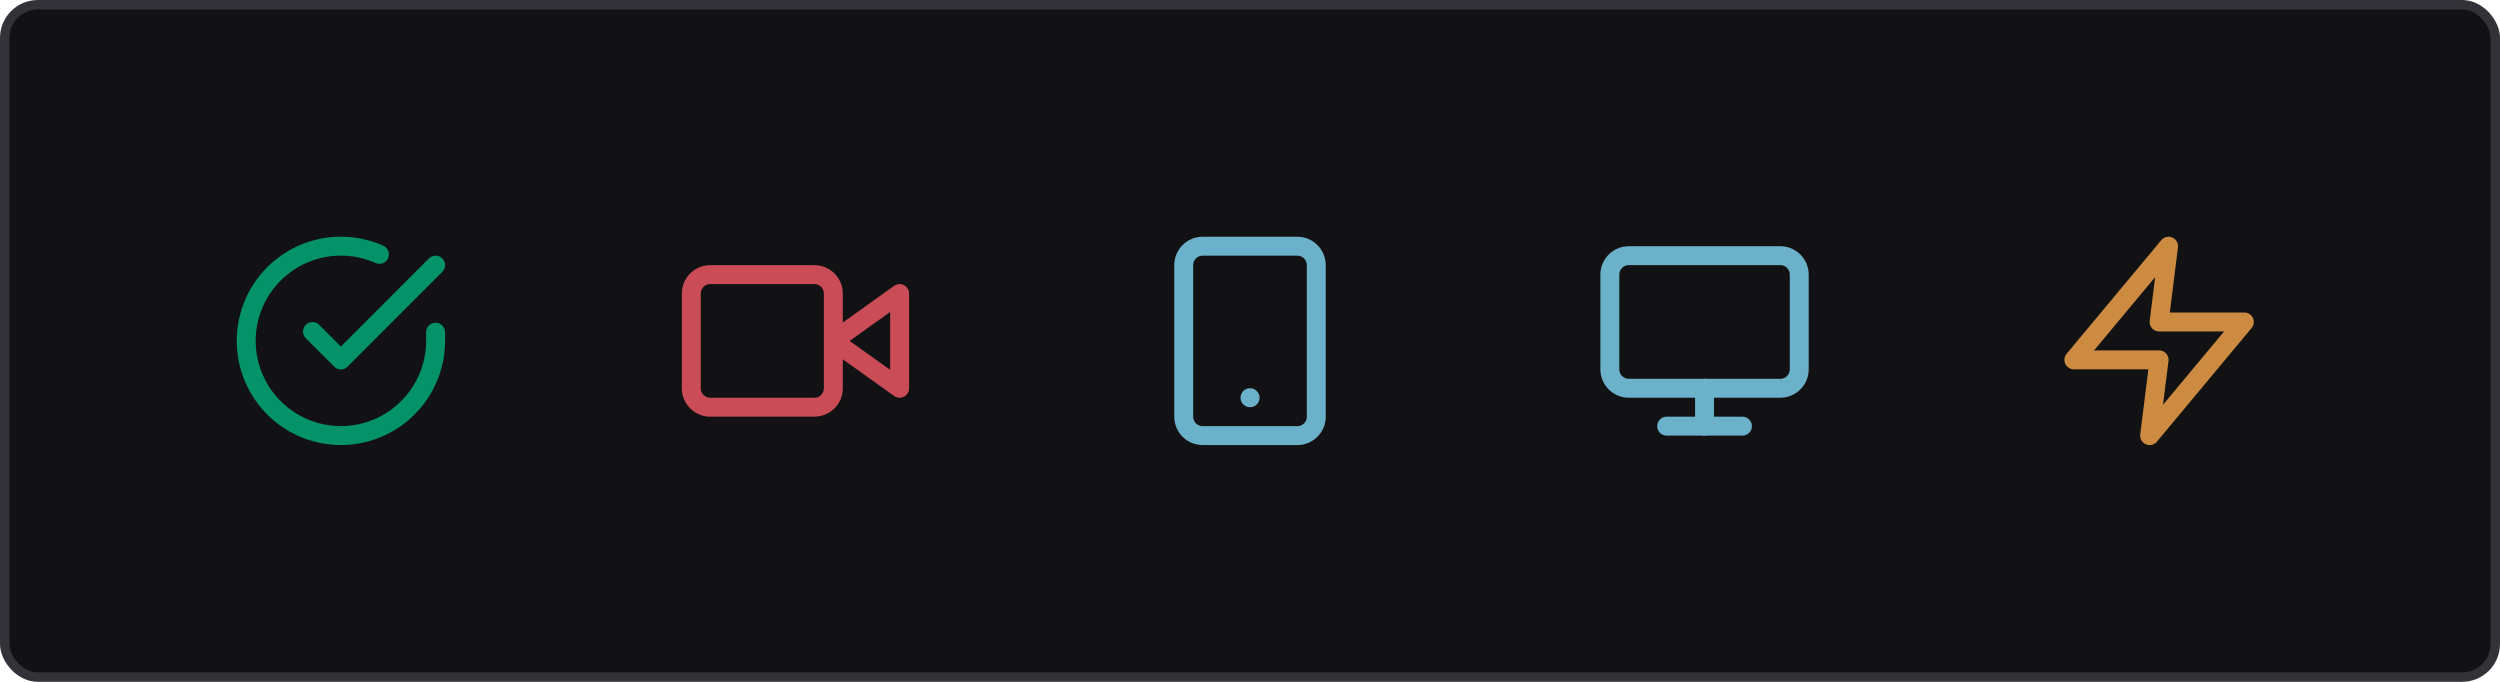 <svg width="264" height="72" viewBox="0 0 264 72" fill="none" xmlns="http://www.w3.org/2000/svg">
<rect x="0.5" y="0.5" width="263" height="71" rx="3.5" fill="#121214"/>
<g opacity="0.8">
<path d="M46 35.08V36C45.999 38.156 45.3 40.255 44.009 41.982C42.718 43.709 40.903 44.972 38.835 45.584C36.767 46.195 34.557 46.122 32.535 45.375C30.512 44.627 28.785 43.246 27.611 41.437C26.437 39.628 25.88 37.488 26.022 35.336C26.164 33.185 26.997 31.136 28.398 29.497C29.799 27.858 31.693 26.715 33.796 26.24C35.9 25.765 38.1 25.982 40.07 26.86" stroke="#00B37E" stroke-width="2" stroke-linecap="round" stroke-linejoin="round"/>
<path d="M46 28L36 38.01L33 35.01" stroke="#00B37E" stroke-width="2" stroke-linecap="round" stroke-linejoin="round"/>
<path d="M188 27H172C170.895 27 170 27.895 170 29V39C170 40.105 170.895 41 172 41H188C189.105 41 190 40.105 190 39V29C190 27.895 189.105 27 188 27Z" stroke="#81D8F7" stroke-width="2" stroke-linecap="round" stroke-linejoin="round"/>
<path d="M176 45H184" stroke="#81D8F7" stroke-width="2" stroke-linecap="round" stroke-linejoin="round"/>
<path d="M180 41V45" stroke="#81D8F7" stroke-width="2" stroke-linecap="round" stroke-linejoin="round"/>
<path d="M137 26H127C125.895 26 125 26.895 125 28V44C125 45.105 125.895 46 127 46H137C138.105 46 139 45.105 139 44V28C139 26.895 138.105 26 137 26Z" stroke="#81D8F7" stroke-width="2" stroke-linecap="round" stroke-linejoin="round"/>
<path d="M132 42H132.01" stroke="#81D8F7" stroke-width="2" stroke-linecap="round" stroke-linejoin="round"/>
<path d="M229 26L219 38H228L227 46L237 34H228L229 26Z" stroke="#FBA94C" stroke-width="2" stroke-linecap="round" stroke-linejoin="round"/>
<path d="M95 31L88 36L95 41V31Z" stroke="#F75A68" stroke-width="2" stroke-linecap="round" stroke-linejoin="round"/>
<path d="M86 29H75C73.895 29 73 29.895 73 31V41C73 42.105 73.895 43 75 43H86C87.105 43 88 42.105 88 41V31C88 29.895 87.105 29 86 29Z" stroke="#F75A68" stroke-width="2" stroke-linecap="round" stroke-linejoin="round"/>
</g>
<rect x="0.5" y="0.5" width="263" height="71" rx="3.5" stroke="#323238"/>
</svg>

